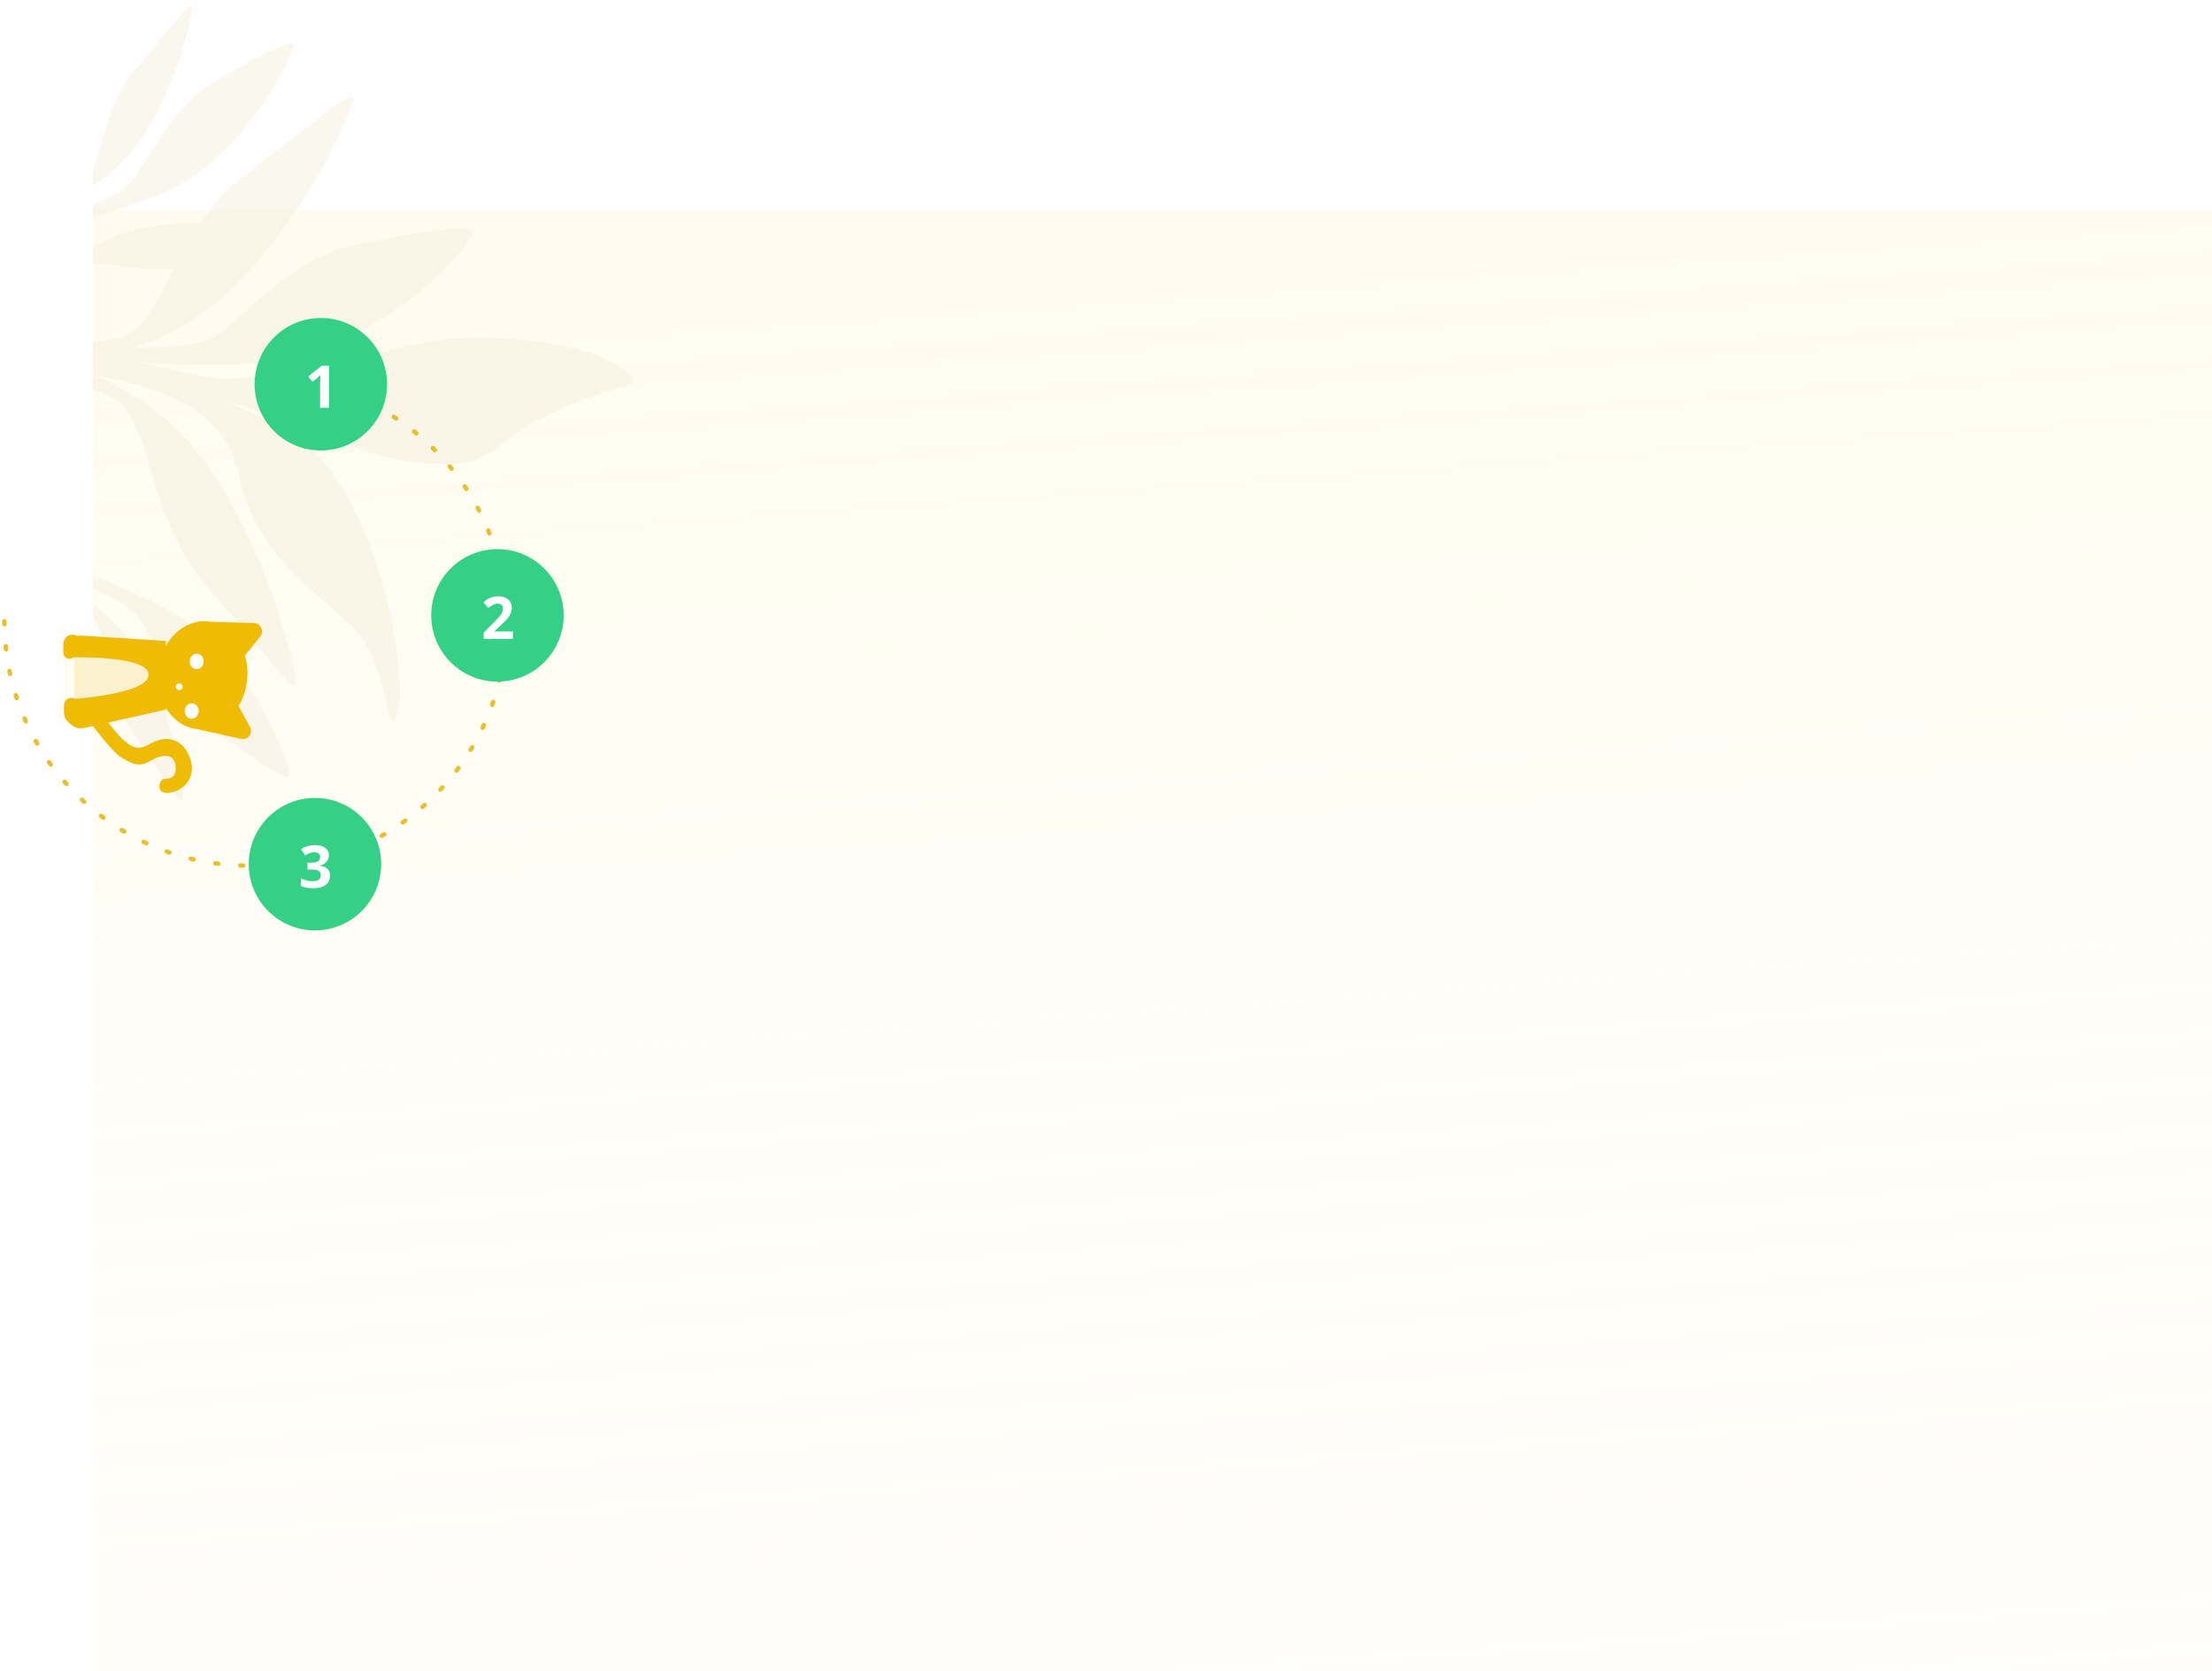 <svg width="1503" height="1135" viewBox="0 0 1503 1135" fill="none" xmlns="http://www.w3.org/2000/svg">
<rect x="63" y="143" width="1440" height="992" fill="url(#paint0_linear)" fill-opacity="0.6"/>
<g opacity="0.7" filter="url(#filter0_d)">
<path fill-rule="evenodd" clip-rule="evenodd" d="M63.01 260.505V250.784C79.653 257.24 107.173 271.301 130.976 299.474C168.036 343.335 193.739 416.286 200.939 457.295C202.885 468.373 191.966 455.29 169.729 428.647C161.427 418.701 151.549 406.866 140.175 393.692C118.059 368.079 109.259 338.445 101.983 313.944C95.493 292.086 90.214 274.313 77.778 267.129C72.935 264.332 67.741 262.155 63.01 260.505ZM63.01 250.611V228.312C68.999 227.874 76.235 226.898 83.06 224.807C96.883 220.573 105.162 204.284 115.346 184.25L115.352 184.238C116.385 182.207 117.437 180.137 118.516 178.038C105.085 179.907 92.77 178.176 82.093 176.674C74.948 175.669 68.535 174.768 63.01 175.115V164.103C68.88 160.533 75.539 157.247 82.95 154.709C99.233 149.131 118.351 147.182 136.309 147.425C144.39 135.685 154.305 124.256 167.251 114.472C180.975 104.103 192.959 94.707 203.029 86.812C230.005 65.662 243.252 55.277 239.458 65.736C225.411 104.457 187.318 170.394 142.447 205.11C124.204 219.224 105.376 227.432 89.453 232.206C106.678 232.292 125.155 231.536 136.477 228.582C146.654 225.928 156.853 216.701 168.891 205.814C187.531 188.952 210.577 168.107 244.77 161.501C301.045 150.632 325.828 147.613 320.413 156.407C301.815 186.615 246.946 229.086 196.745 239.507C169.102 245.247 126.416 244.205 93.635 242.11C99.891 243.432 105.899 244.79 111.614 246.082H111.615C128.565 249.913 142.934 253.161 153.582 253.163C188.47 253.166 221.506 244.813 251.148 237.32H251.149C273.795 231.595 294.461 226.371 312.459 225.755C403.74 222.633 441.386 253.551 427.049 257.514C376.308 271.544 356.957 285.927 343.027 296.281C329.44 306.382 321.01 312.648 293.629 311.012C262.653 309.161 244.448 301.432 222.448 292.09C206.98 285.522 189.634 278.158 164.653 271.479C161.154 270.542 157.203 269.553 152.923 268.526C170.195 275.481 186.956 283.68 200.901 292.934C257.367 330.412 278.637 457.862 269.659 482.339C266.763 490.236 265.299 484.212 262.558 472.942C259.917 462.08 256.092 446.345 248.657 433.498C243.69 424.911 234.031 416.485 222.832 406.715C199.886 386.696 170.471 361.034 161.673 316.79C152.115 268.726 97.27 257.578 66.653 251.353C65.397 251.099 64.181 250.852 63.01 250.611ZM63.01 134.631V143.284C84.063 137.467 108.653 129.394 124.653 119.993C157.578 100.648 189.915 55.961 199.02 28.837C201.671 20.941 185.168 28.88 148.164 49.95C125.681 62.752 112.451 83.8 101.752 100.824C94.841 111.816 88.987 121.132 82.375 125.464C77.564 128.617 70.562 131.756 63.01 134.631ZM63.01 387.056C85.001 395.601 113.675 408.114 130.94 421.022C161.904 444.171 189.952 492.452 196.512 520.509C198.422 528.678 182.74 518.821 147.878 493.472C126.695 478.07 115.475 455.566 106.399 437.366C100.539 425.612 95.574 415.653 89.398 410.559C83.284 405.518 73.137 400.021 63.01 395.183V387.056ZM63.01 406.681V414.07C67.759 420.235 69.516 429.895 71.593 441.323C74.408 456.808 77.812 475.537 90.053 493.212C96.347 502.302 101.785 510.434 106.354 517.268C118.594 535.575 124.605 544.564 124.193 537.7C122.671 512.292 111.701 465.772 91.26 435.588C82.405 422.51 71.98 413.122 63.01 406.681ZM63.01 110.962V122.205C71.219 116.987 80.218 109.791 88.402 100.019C111.507 72.428 126.698 27.466 130.549 2.377C131.591 -4.401 124.786 3.826 110.928 20.579C105.756 26.832 99.599 34.273 92.502 42.568C78.703 58.69 73.594 76.913 69.369 91.979C67.335 99.235 65.506 105.758 63.01 110.962Z" fill="#F3F0E0" fill-opacity="0.8"/>
</g>
<g filter="url(#filter1_d)">
<path d="M99.098 501.737C90.475 506.989 85.697 501.482 82.299 499.041C78.901 496.599 64.437 478.039 64.437 478.039L53.246 478.355C53.246 478.355 72.772 506.129 80.446 510.585C88.121 515.041 92.618 517.388 100.083 512.878C107.547 508.368 118.12 506.353 117.381 519.411C116.437 525.293 112.508 524.663 108.772 525.237C105.015 527.494 103.564 538.416 118.342 533.161C129.484 527.387 130.777 516.679 125.155 506.72C119.35 496.445 108.707 495.9 99.098 501.737Z" fill="#F0BB04"/>
</g>
<path fill-rule="evenodd" clip-rule="evenodd" d="M112.685 482.012L112.685 435.352L55.585 431.752C49.826 431.389 44.956 435.962 44.956 441.733L44.956 442.112L44.956 475.849L44.956 484.757C44.956 491.166 50.9 495.92 57.152 494.513L112.685 482.012Z" fill="#F0BB04"/>
<g filter="url(#filter2_d)">
<path fill-rule="evenodd" clip-rule="evenodd" d="M174.674 432.632C177.676 428.929 175.307 423.355 170.674 423.223L140.965 422.354C140.455 422.279 139.94 422.203 139.42 422.146C122.704 420.351 107.464 435.277 105.38 455.455C103.307 475.519 115.015 493.241 131.574 495.206L161.854 501.932C166.547 502.99 170.139 497.832 167.736 493.506L160.043 479.638C163.134 474.575 165.226 468.529 165.908 461.916C166.515 456.041 165.94 450.373 164.409 445.253L174.674 432.632Z" fill="#F0BB04"/>
</g>
<path fill-rule="evenodd" clip-rule="evenodd" d="M120.07 467.962C119.199 466.966 119.355 465.433 120.407 464.647C122.007 463.421 124.297 464.724 124.095 466.716C123.891 468.728 121.391 469.495 120.07 467.962Z" fill="white"/>
<path fill-rule="evenodd" clip-rule="evenodd" d="M134.18 444.083C131.58 443.801 129.229 445.91 128.931 448.792C128.634 451.655 130.501 454.216 133.101 454.48C135.703 454.763 138.052 452.653 138.349 449.79C138.649 446.909 136.781 444.366 134.18 444.083ZM130.776 477.797C128.174 477.534 125.825 479.624 125.527 482.506C125.228 485.369 127.096 487.931 129.697 488.213C132.297 488.477 134.648 486.386 134.946 483.504C135.243 480.642 133.376 478.08 130.776 477.797Z" fill="white"/>
<path d="M100.983 458.293C100.983 472.027 44.912 475.196 44.912 475.196L44.912 446.541C44.912 446.541 100.983 444.56 100.983 458.293Z" fill="white" fill-opacity="0.8"/>
<path d="M100.983 458.293C100.983 472.027 44.912 475.196 44.912 475.196L44.912 446.541C44.912 446.541 100.983 444.56 100.983 458.293Z" fill="url(#paint1_linear)"/>
<path d="M50.941 474.542L53.538 492.219L53.091 492.293C48.055 493.127 43.474 489.243 43.474 484.138L43.474 479.198C43.474 475.361 47.496 472.853 50.941 474.542Z" fill="#F0BB04"/>
<path d="M50.579 446.025L52.093 431.583L51.059 431.304C47 430.211 43.01 433.269 43.01 437.473L43.01 443.28C43.01 447.283 48.013 449.097 50.579 446.025Z" fill="#F0BB04"/>
<path d="M178.01 589C269.69 589 344.01 514.679 344.01 423C344.01 331.321 269.69 257 178.01 257" stroke="#EABF2A" stroke-width="3" stroke-linecap="round" stroke-dasharray="2 15"/>
<circle cx="218" cy="261" r="45" fill="#34D086"/>
<path d="M223.523 277H217.488V260.477L217.547 257.762L217.645 254.793C216.642 255.796 215.945 256.453 215.555 256.766L212.273 259.402L209.363 255.77L218.562 248.445H223.523V277Z" fill="white"/>
<circle cx="338" cy="418" r="45" fill="#34D086"/>
<path d="M348.562 434H328.602V429.801L335.77 422.555C337.892 420.38 339.279 418.876 339.93 418.043C340.581 417.197 341.049 416.415 341.336 415.699C341.622 414.983 341.766 414.241 341.766 413.473C341.766 412.327 341.447 411.474 340.809 410.914C340.184 410.354 339.344 410.074 338.289 410.074C337.182 410.074 336.108 410.328 335.066 410.836C334.025 411.344 332.938 412.066 331.805 413.004L328.523 409.117C329.93 407.919 331.095 407.073 332.02 406.578C332.944 406.083 333.953 405.706 335.047 405.445C336.141 405.172 337.365 405.035 338.719 405.035C340.503 405.035 342.078 405.361 343.445 406.012C344.812 406.663 345.874 407.574 346.629 408.746C347.384 409.918 347.762 411.259 347.762 412.77C347.762 414.085 347.527 415.322 347.059 416.48C346.603 417.626 345.887 418.805 344.91 420.016C343.947 421.227 342.241 422.952 339.793 425.191L336.121 428.648V428.922H348.562V434Z" fill="white"/>
<circle cx="214" cy="587" r="45" fill="#34D086"/>
<path d="M223.449 580.832C223.449 582.616 222.909 584.133 221.828 585.383C220.747 586.633 219.23 587.492 217.277 587.961V588.078C219.582 588.365 221.327 589.068 222.512 590.188C223.697 591.294 224.289 592.792 224.289 594.68C224.289 597.427 223.293 599.569 221.301 601.105C219.309 602.629 216.464 603.391 212.766 603.391C209.667 603.391 206.919 602.876 204.523 601.848V596.711C205.63 597.271 206.848 597.727 208.176 598.078C209.504 598.43 210.819 598.605 212.121 598.605C214.113 598.605 215.585 598.267 216.535 597.59C217.486 596.913 217.961 595.826 217.961 594.328C217.961 592.987 217.414 592.036 216.32 591.477C215.227 590.917 213.482 590.637 211.086 590.637H208.918V586.008H211.125C213.339 586.008 214.953 585.721 215.969 585.148C216.997 584.562 217.512 583.566 217.512 582.16C217.512 579.999 216.158 578.918 213.449 578.918C212.512 578.918 211.555 579.074 210.578 579.387C209.615 579.699 208.54 580.24 207.355 581.008L204.562 576.848C207.167 574.973 210.272 574.035 213.879 574.035C216.835 574.035 219.165 574.634 220.871 575.832C222.59 577.03 223.449 578.697 223.449 580.832Z" fill="white"/>
<path d="M3 422C3 513.679 77.321 588 169 588" stroke="#EABF2A" stroke-width="3" stroke-linecap="round" stroke-dasharray="2 15"/>
<defs>
<filter id="filter0_d" x="59.01" y="0" width="375" height="548" filterUnits="userSpaceOnUse" color-interpolation-filters="sRGB">
<feFlood flood-opacity="0" result="BackgroundImageFix"/>
<feColorMatrix in="SourceAlpha" type="matrix" values="0 0 0 0 0 0 0 0 0 0 0 0 0 0 0 0 0 0 127 0"/>
<feOffset dy="4"/>
<feGaussianBlur stdDeviation="2"/>
<feColorMatrix type="matrix" values="0 0 0 0 0 0 0 0 0 0 0 0 0 0 0 0 0 0 0.1 0"/>
<feBlend mode="normal" in2="BackgroundImageFix" result="effect1_dropShadow"/>
<feBlend mode="normal" in="SourceGraphic" in2="effect1_dropShadow" result="shape"/>
</filter>
<filter id="filter1_d" x="51.246" y="478.039" width="83.162" height="64.535" filterUnits="userSpaceOnUse" color-interpolation-filters="sRGB">
<feFlood flood-opacity="0" result="BackgroundImageFix"/>
<feColorMatrix in="SourceAlpha" type="matrix" values="0 0 0 0 0 0 0 0 0 0 0 0 0 0 0 0 0 0 127 0"/>
<feOffset dx="2" dy="4"/>
<feGaussianBlur stdDeviation="2"/>
<feColorMatrix type="matrix" values="0 0 0 0 0 0 0 0 0 0 0 0 0 0 0 0 0 0 0.1 0"/>
<feBlend mode="normal" in2="BackgroundImageFix" result="effect1_dropShadow"/>
<feBlend mode="normal" in="SourceGraphic" in2="effect1_dropShadow" result="shape"/>
</filter>
<filter id="filter2_d" x="99.142" y="414" width="86.868" height="96.072" filterUnits="userSpaceOnUse" color-interpolation-filters="sRGB">
<feFlood flood-opacity="0" result="BackgroundImageFix"/>
<feColorMatrix in="SourceAlpha" type="matrix" values="0 0 0 0 0 0 0 0 0 0 0 0 0 0 0 0 0 0 127 0"/>
<feOffset dx="2"/>
<feGaussianBlur stdDeviation="4"/>
<feColorMatrix type="matrix" values="0 0 0 0 0 0 0 0 0 0 0 0 0 0 0 0 0 0 0.1 0"/>
<feBlend mode="normal" in2="BackgroundImageFix" result="effect1_dropShadow"/>
<feBlend mode="normal" in="SourceGraphic" in2="effect1_dropShadow" result="shape"/>
</filter>
<linearGradient id="paint0_linear" x1="870.06" y1="192.402" x2="1004.19" y2="2099.24" gradientUnits="userSpaceOnUse">
<stop stop-color="#FFF0BC" stop-opacity="0.39"/>
<stop offset="1" stop-color="white" stop-opacity="0"/>
</linearGradient>
<linearGradient id="paint1_linear" x1="50.663" y1="455.787" x2="55.695" y2="455.787" gradientUnits="userSpaceOnUse">
<stop stop-color="white" stop-opacity="0.912"/>
<stop stop-color="white"/>
<stop stop-color="white" stop-opacity="0"/>
</linearGradient>
</defs>
</svg>
